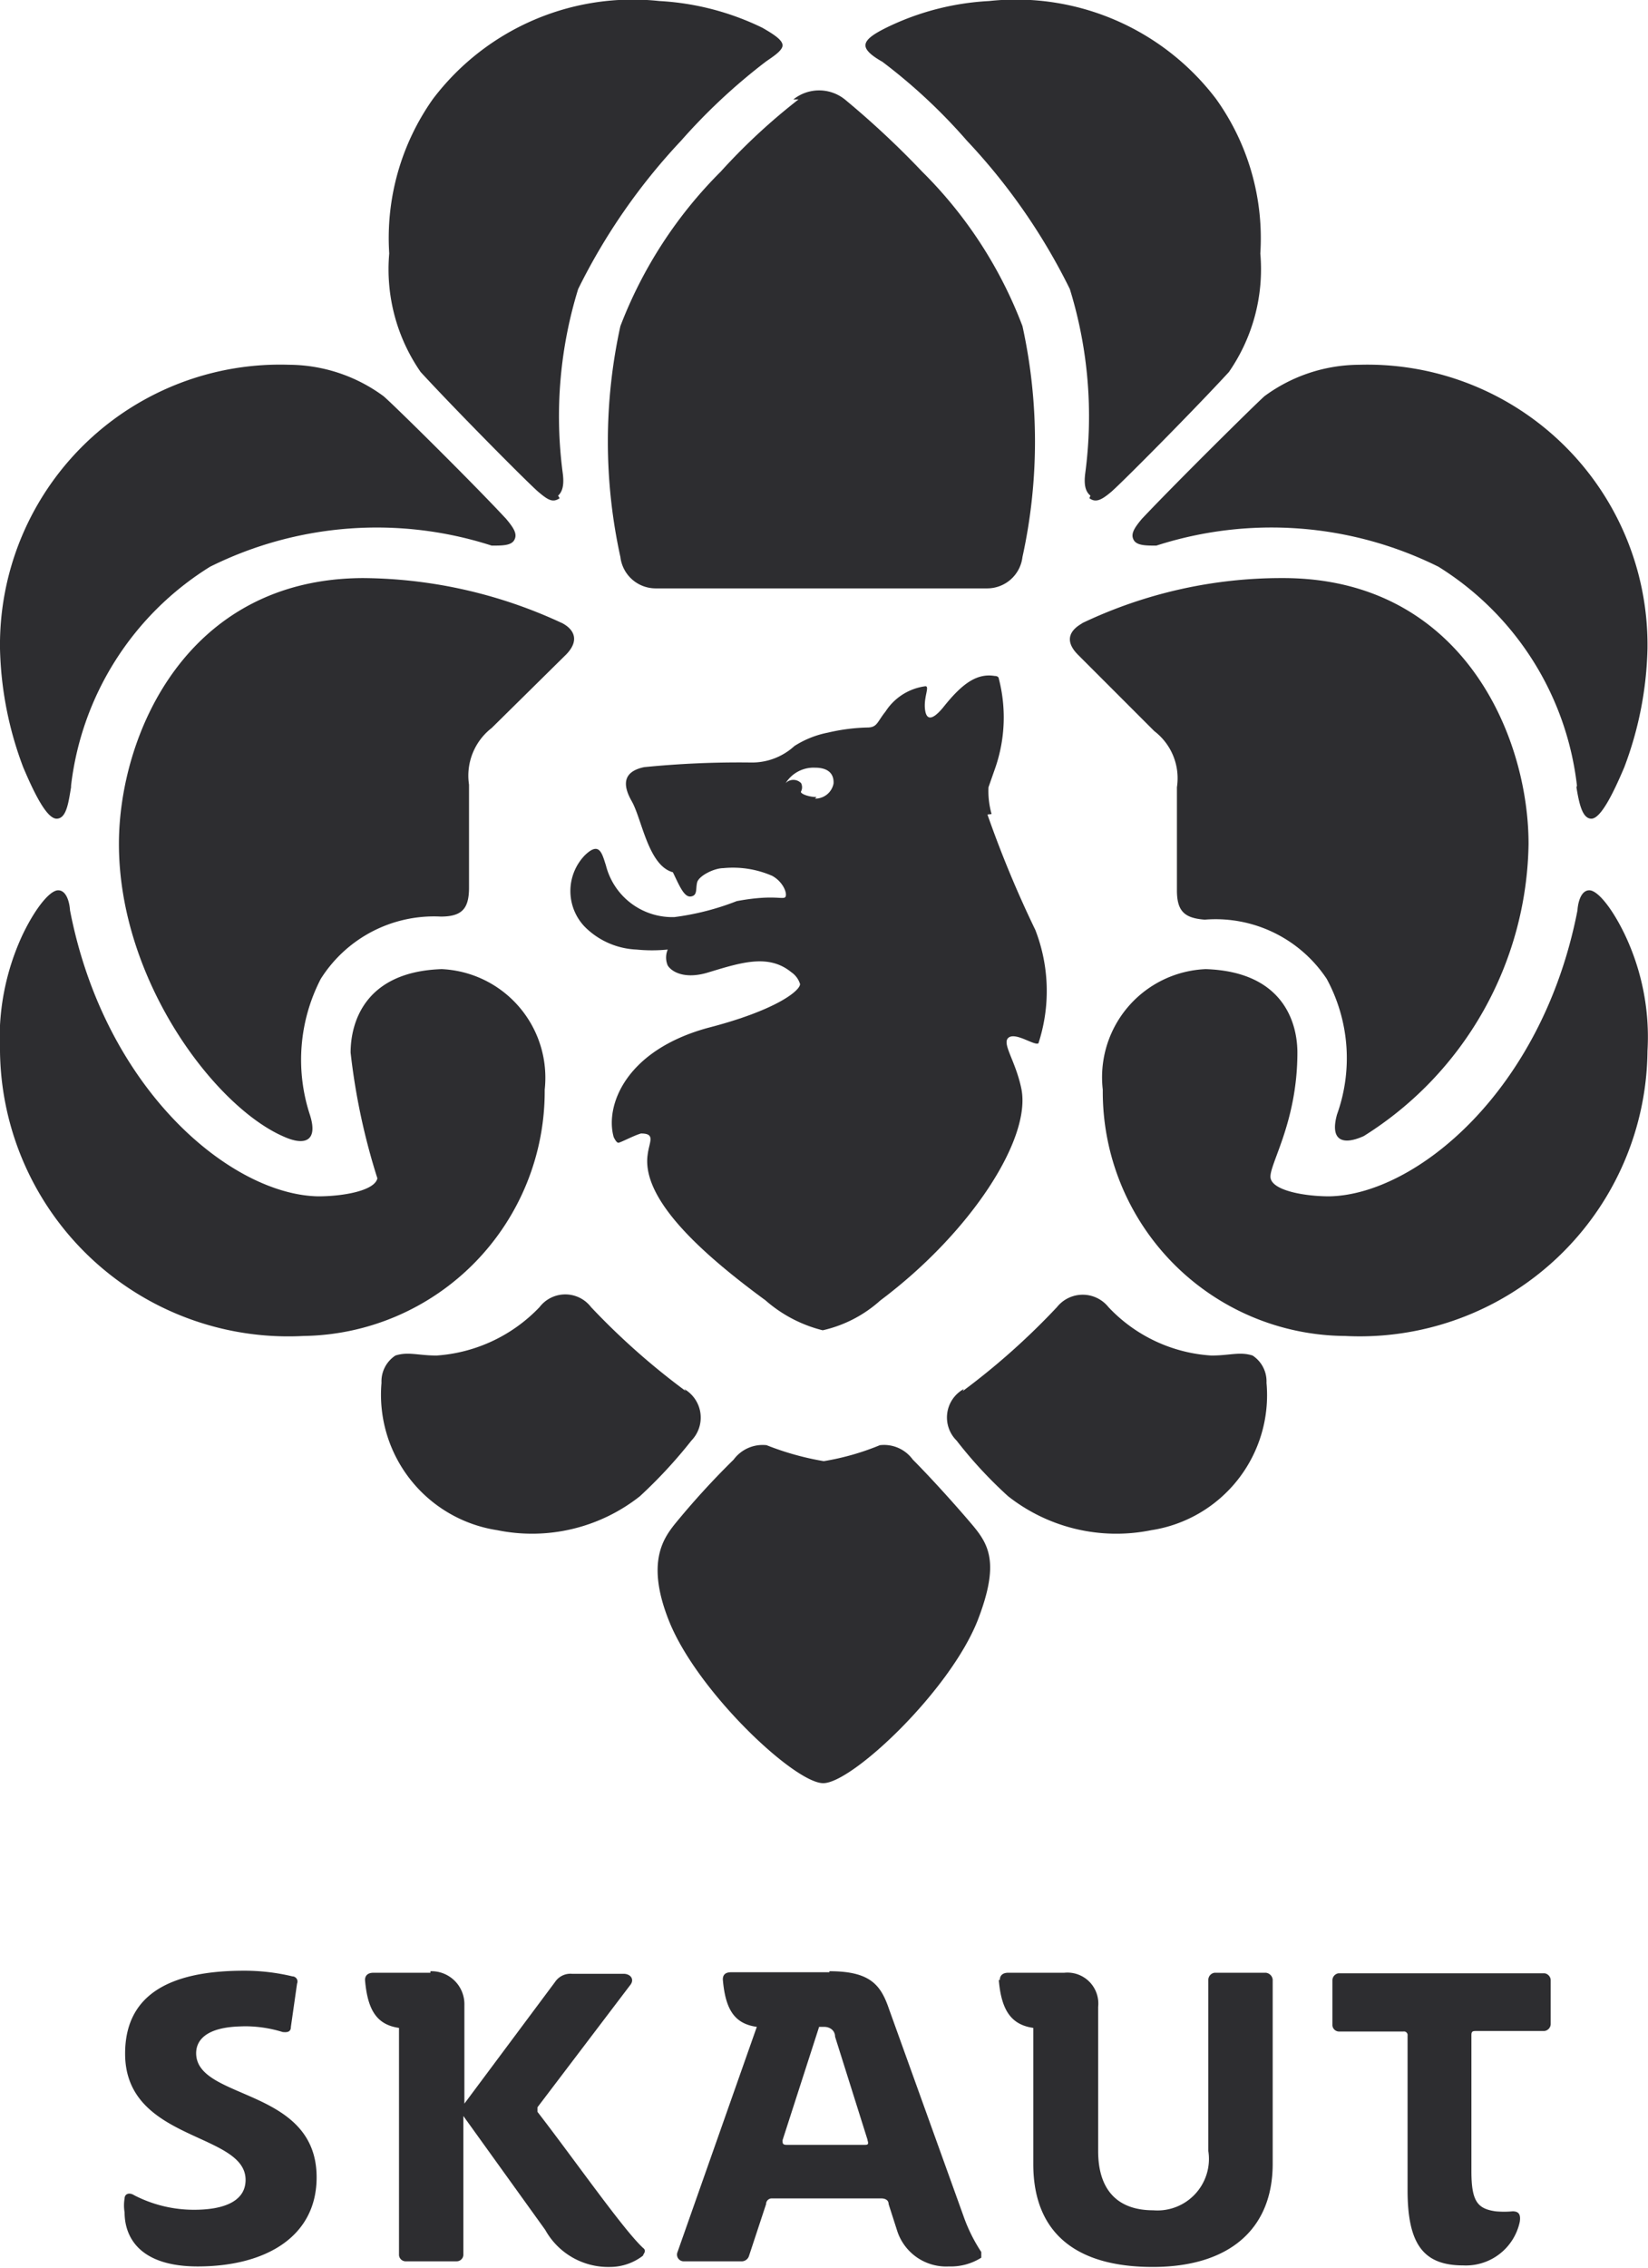 <svg xmlns="http://www.w3.org/2000/svg" width="32.01" height="44.02" viewBox="0 0 32.01 44.02">
  <defs>
    <style>
      .cls-1 {
        fill: #2d2d30;
      }
    </style>
  </defs>
  <title>GenVypravy_Logo</title>
  <g id="Vrstva_2" data-name="Vrstva 2">
    <g id="Vrstva_1-2" data-name="Vrstva 1">
      <g id="Kresba_11" data-name="Kresba 11">
        <g>
          <path class="cls-1" d="M15.51,1.93A11.87,11.87,0,0,0,14,3.33a8.56,8.56,0,0,0-1.95,3,10.44,10.44,0,0,0,0,4.48.69.69,0,0,0,.69.61h6.43a.69.69,0,0,0,.69-.61,10.44,10.44,0,0,0,0-4.48,8.42,8.42,0,0,0-1.95-3,17.19,17.19,0,0,0-1.5-1.4.8.8,0,0,0-1,0"/>
          <path class="cls-1" d="M7.07,11.22c-3.46,0-4.76,3.06-4.76,5.16,0,2.64,1.86,5.1,3.2,5.68.42.19.67.08.51-.42A3.42,3.42,0,0,1,6.23,19a2.6,2.6,0,0,1,2.33-1.21c.41,0,.55-.15.55-.56v-2a1.17,1.17,0,0,1,.44-1.1L11,12.7c.26-.27.15-.48-.07-.6a9.28,9.28,0,0,0-3.89-.88"/>
          <path class="cls-1" d="M21,12.11c-.22.13-.33.33-.06.6l1.48,1.48a1.15,1.15,0,0,1,.44,1.09v2c0,.41.15.54.54.57A2.59,2.59,0,0,1,25.77,19a3.23,3.23,0,0,1,.2,2.63c-.14.5.1.61.52.42a6.81,6.81,0,0,0,3.2-5.67c0-2.11-1.3-5.16-4.77-5.16a9,9,0,0,0-3.89.87"/>
          <path class="cls-1" d="M19.26,15.8a1.63,1.63,0,0,1-.06-.52l.14-.4a3,3,0,0,0,.06-1.71s0-.05-.08-.05c-.36-.06-.65.17-1,.61-.14.17-.31.31-.35.06s.1-.48,0-.47a1.09,1.09,0,0,0-.77.49c-.16.2-.16.3-.33.31a3.7,3.7,0,0,0-.79.1,1.87,1.87,0,0,0-.65.26,1.22,1.22,0,0,1-.84.32,18.46,18.46,0,0,0-2.08.09c-.38.08-.44.31-.24.66s.32,1.25.8,1.38c.13.27.22.49.35.47s.09-.14.12-.27.33-.28.51-.28A1.91,1.91,0,0,1,15,17c.2.11.29.32.26.4s-.2-.05-.95.09a5.09,5.09,0,0,1-1.21.31,1.33,1.33,0,0,1-1.33-1c-.08-.25-.13-.47-.41-.2a1,1,0,0,0,0,1.39,1.51,1.51,0,0,0,1,.44,3.06,3.06,0,0,0,.61,0,.39.39,0,0,0,0,.31c.09.14.36.27.8.13.63-.19,1.16-.36,1.6,0a.43.43,0,0,1,.17.23c0,.13-.47.51-1.79.85-1.61.44-2,1.52-1.83,2.12,0,0,.05.11.09.11s.3-.14.44-.18c.29,0,.16.16.13.41-.13.9,1.16,2,2.29,2.83a2.66,2.66,0,0,0,1.11.58,2.49,2.49,0,0,0,1.12-.58c1.75-1.31,2.93-3.13,2.74-4.1-.11-.55-.39-.89-.25-1s.5.16.58.11a3.27,3.27,0,0,0-.06-2.2,21.27,21.27,0,0,1-.93-2.24m-3.32-.34c-.16,0-.33-.07-.3-.11a.18.18,0,0,0,0-.16.21.21,0,0,0-.3,0,.64.64,0,0,1,.57-.3c.31,0,.37.17.36.31a.36.36,0,0,1-.36.29"/>
          <path class="cls-1" d="M5.9,25.93A5.6,5.6,0,0,1,0,20.4a4.75,4.75,0,0,1,.44-2.26c.25-.52.53-.86.69-.86s.22.23.23.39c.68,3.5,3.14,5.52,4.82,5.55.49,0,1.1-.11,1.15-.35a12.68,12.68,0,0,1-.52-2.44c0-.55.25-1.57,1.77-1.62a2.11,2.11,0,0,1,2,2.34A4.75,4.75,0,0,1,5.9,25.93"/>
          <path class="cls-1" d="M1.38,15.25A5.79,5.79,0,0,1,4.08,11a7.27,7.27,0,0,1,5.47-.41c.21,0,.38,0,.44-.11s0-.22-.16-.41c-.65-.7-2.19-2.22-2.38-2.38a3.12,3.12,0,0,0-1.83-.61A5.44,5.44,0,0,0,0,12.59a6.91,6.91,0,0,0,.45,2.3c.22.52.46,1,.65,1s.23-.31.28-.61"/>
          <path class="cls-1" d="M21.18,9.62c-.1-.08-.13-.22-.1-.44a8.37,8.37,0,0,0-.3-3.57,11.8,11.8,0,0,0-2-2.88A10.83,10.83,0,0,0,17.14,1.2C17,1.12,16.81,1,16.81.88s.18-.23.4-.34a5.15,5.15,0,0,1,2-.52,4.88,4.88,0,0,1,4.41,1.9,4.64,4.64,0,0,1,.86,3,3.5,3.5,0,0,1-.61,2.3c-.68.74-2.1,2.17-2.29,2.33s-.3.21-.42.12"/>
          <path class="cls-1" d="M10.84,9.62c.09-.08.12-.22.09-.44a8.37,8.37,0,0,1,.3-3.57,11.84,11.84,0,0,1,2-2.88A11.44,11.44,0,0,1,14.87,1.2c.11-.08.33-.21.33-.32S15,.65,14.81.54a5.21,5.21,0,0,0-2-.52,4.87,4.87,0,0,0-4.4,1.9,4.67,4.67,0,0,0-.85,3,3.5,3.5,0,0,0,.61,2.3c.68.74,2.1,2.17,2.29,2.33s.28.21.41.12"/>
          <path class="cls-1" d="M26.12,25.93A5.59,5.59,0,0,0,32,20.4a4.63,4.63,0,0,0-.44-2.26c-.25-.52-.53-.86-.69-.86s-.22.23-.23.39c-.68,3.5-3.14,5.52-4.82,5.55-.48,0-1.09-.11-1.14-.35s.52-1.06.52-2.44c0-.55-.25-1.57-1.78-1.62a2.1,2.1,0,0,0-2,2.34,4.74,4.74,0,0,0,4.69,4.78"/>
          <path class="cls-1" d="M30.63,15.25A5.78,5.78,0,0,0,27.94,11a7.29,7.29,0,0,0-5.48-.41c-.2,0-.38,0-.44-.11s0-.22.16-.41c.66-.7,2.2-2.22,2.38-2.38a3.12,3.12,0,0,1,1.84-.61A5.44,5.44,0,0,1,32,12.59a6.91,6.91,0,0,1-.45,2.3c-.22.52-.46,1-.64,1s-.24-.31-.29-.61"/>
          <path class="cls-1" d="M18.7,27a13.72,13.72,0,0,0,1.83-1.63.64.64,0,0,1,1,0,3,3,0,0,0,2,.94c.36,0,.55-.08.8,0a.6.6,0,0,1,.27.53,2.65,2.65,0,0,1-2.24,2.86,3.4,3.4,0,0,1-2.78-.66,8.43,8.43,0,0,1-1-1.08.63.63,0,0,1,.14-1"/>
          <path class="cls-1" d="M13.32,27a13.81,13.81,0,0,1-1.84-1.63.63.63,0,0,0-1,0,3.05,3.05,0,0,1-2,.94c-.36,0-.55-.08-.8,0a.6.6,0,0,0-.27.53,2.66,2.66,0,0,0,2.25,2.86,3.38,3.38,0,0,0,2.77-.66,9.34,9.34,0,0,0,1-1.08.64.64,0,0,0-.14-1"/>
          <path class="cls-1" d="M16,28.36a4.94,4.94,0,0,0,1.09-.31.69.69,0,0,1,.64.28c.33.33.82.87,1.15,1.26s.54.75.11,1.86c-.54,1.37-2.44,3.16-3,3.16s-2.46-1.79-3-3.16c-.44-1.11-.11-1.58.11-1.86a15.5,15.5,0,0,1,1.15-1.26.7.7,0,0,1,.64-.28,5.5,5.5,0,0,0,1.11.31"/>
          <path class="cls-1" d="M4.75,39.33c-.8,0-.94.31-.94.52,0,.92,2.34.66,2.34,2.41,0,1.16-1,1.73-2.31,1.73-1.13,0-1.42-.57-1.42-1.05a.8.8,0,0,1,0-.27c0-.08.08-.13.19-.06a2.53,2.53,0,0,0,1.16.28c.59,0,1-.17,1-.58,0-.93-2.34-.74-2.34-2.45,0-1.08.77-1.61,2.31-1.61a4,4,0,0,1,.94.11.1.1,0,0,1,.09.14l-.12.84c0,.1-.07.11-.16.1a2.48,2.48,0,0,0-.82-.11"/>
          <path class="cls-1" d="M8.36,38.26a.64.64,0,0,1,.66.66v1.91l1.76-2.36a.36.36,0,0,1,.33-.16h1c.14,0,.22.11.13.22l-1.8,2.37s0,.06,0,.09c.72.93,1.67,2.29,2.05,2.64.08.06,0,.12,0,.15a1.05,1.05,0,0,1-.64.22,1.4,1.4,0,0,1-1.26-.72L9,41.07v2.7a.13.13,0,0,1-.13.12h-1a.13.13,0,0,1-.12-.12V39.36c-.42-.06-.61-.33-.66-.93,0-.09.06-.14.16-.14.39,0,.72,0,1.11,0"/>
          <path class="cls-1" d="M16.11,38.26c.8,0,1,.27,1.16.74l1.44,4a3.16,3.16,0,0,0,.35.71s0,.07,0,.11a1.11,1.11,0,0,1-.63.17,1,1,0,0,1-1-.68l-.17-.53c0-.08-.07-.11-.14-.11H15a.11.11,0,0,0-.12.11l-.33,1a.15.15,0,0,1-.16.11H13.29a.13.13,0,0,1-.13-.18l1.54-4.37c-.43-.06-.61-.33-.66-.92,0-.1.06-.14.16-.14.65,0,1.25,0,1.91,0m.74,3.25-.63-2c0-.12-.1-.19-.21-.19h-.1l-.71,2.2c0,.06,0,.09.08.09h1.5c.07,0,.1,0,.07-.09"/>
          <path class="cls-1" d="M19.42,38.43c0-.09.06-.14.16-.14.42,0,.78,0,1.09,0a.6.6,0,0,1,.66.66v2.8c0,.76.38,1.15,1.07,1.15a1,1,0,0,0,1.07-1.15V38.42a.14.14,0,0,1,.12-.13h1a.15.15,0,0,1,.13.13V42c0,1.27-.85,2-2.33,2s-2.32-.65-2.32-2V39.36c-.42-.06-.62-.33-.67-.93"/>
          <path class="cls-1" d="M28.58,39.49v2.65c0,.59.12.73.47.78a1.77,1.77,0,0,0,.33,0c.12,0,.16.06.14.2a1.07,1.07,0,0,1-1.1.85c-.77,0-1.08-.41-1.08-1.46v-3a.07.07,0,0,0-.08-.08H26a.13.13,0,0,1-.12-.12v-.88a.14.14,0,0,1,.12-.13h4a.14.14,0,0,1,.12.13v.86a.14.14,0,0,1-.12.13H28.69c-.08,0-.11,0-.11.08"/>
        </g>
      </g>
    </g>
  </g>
</svg>